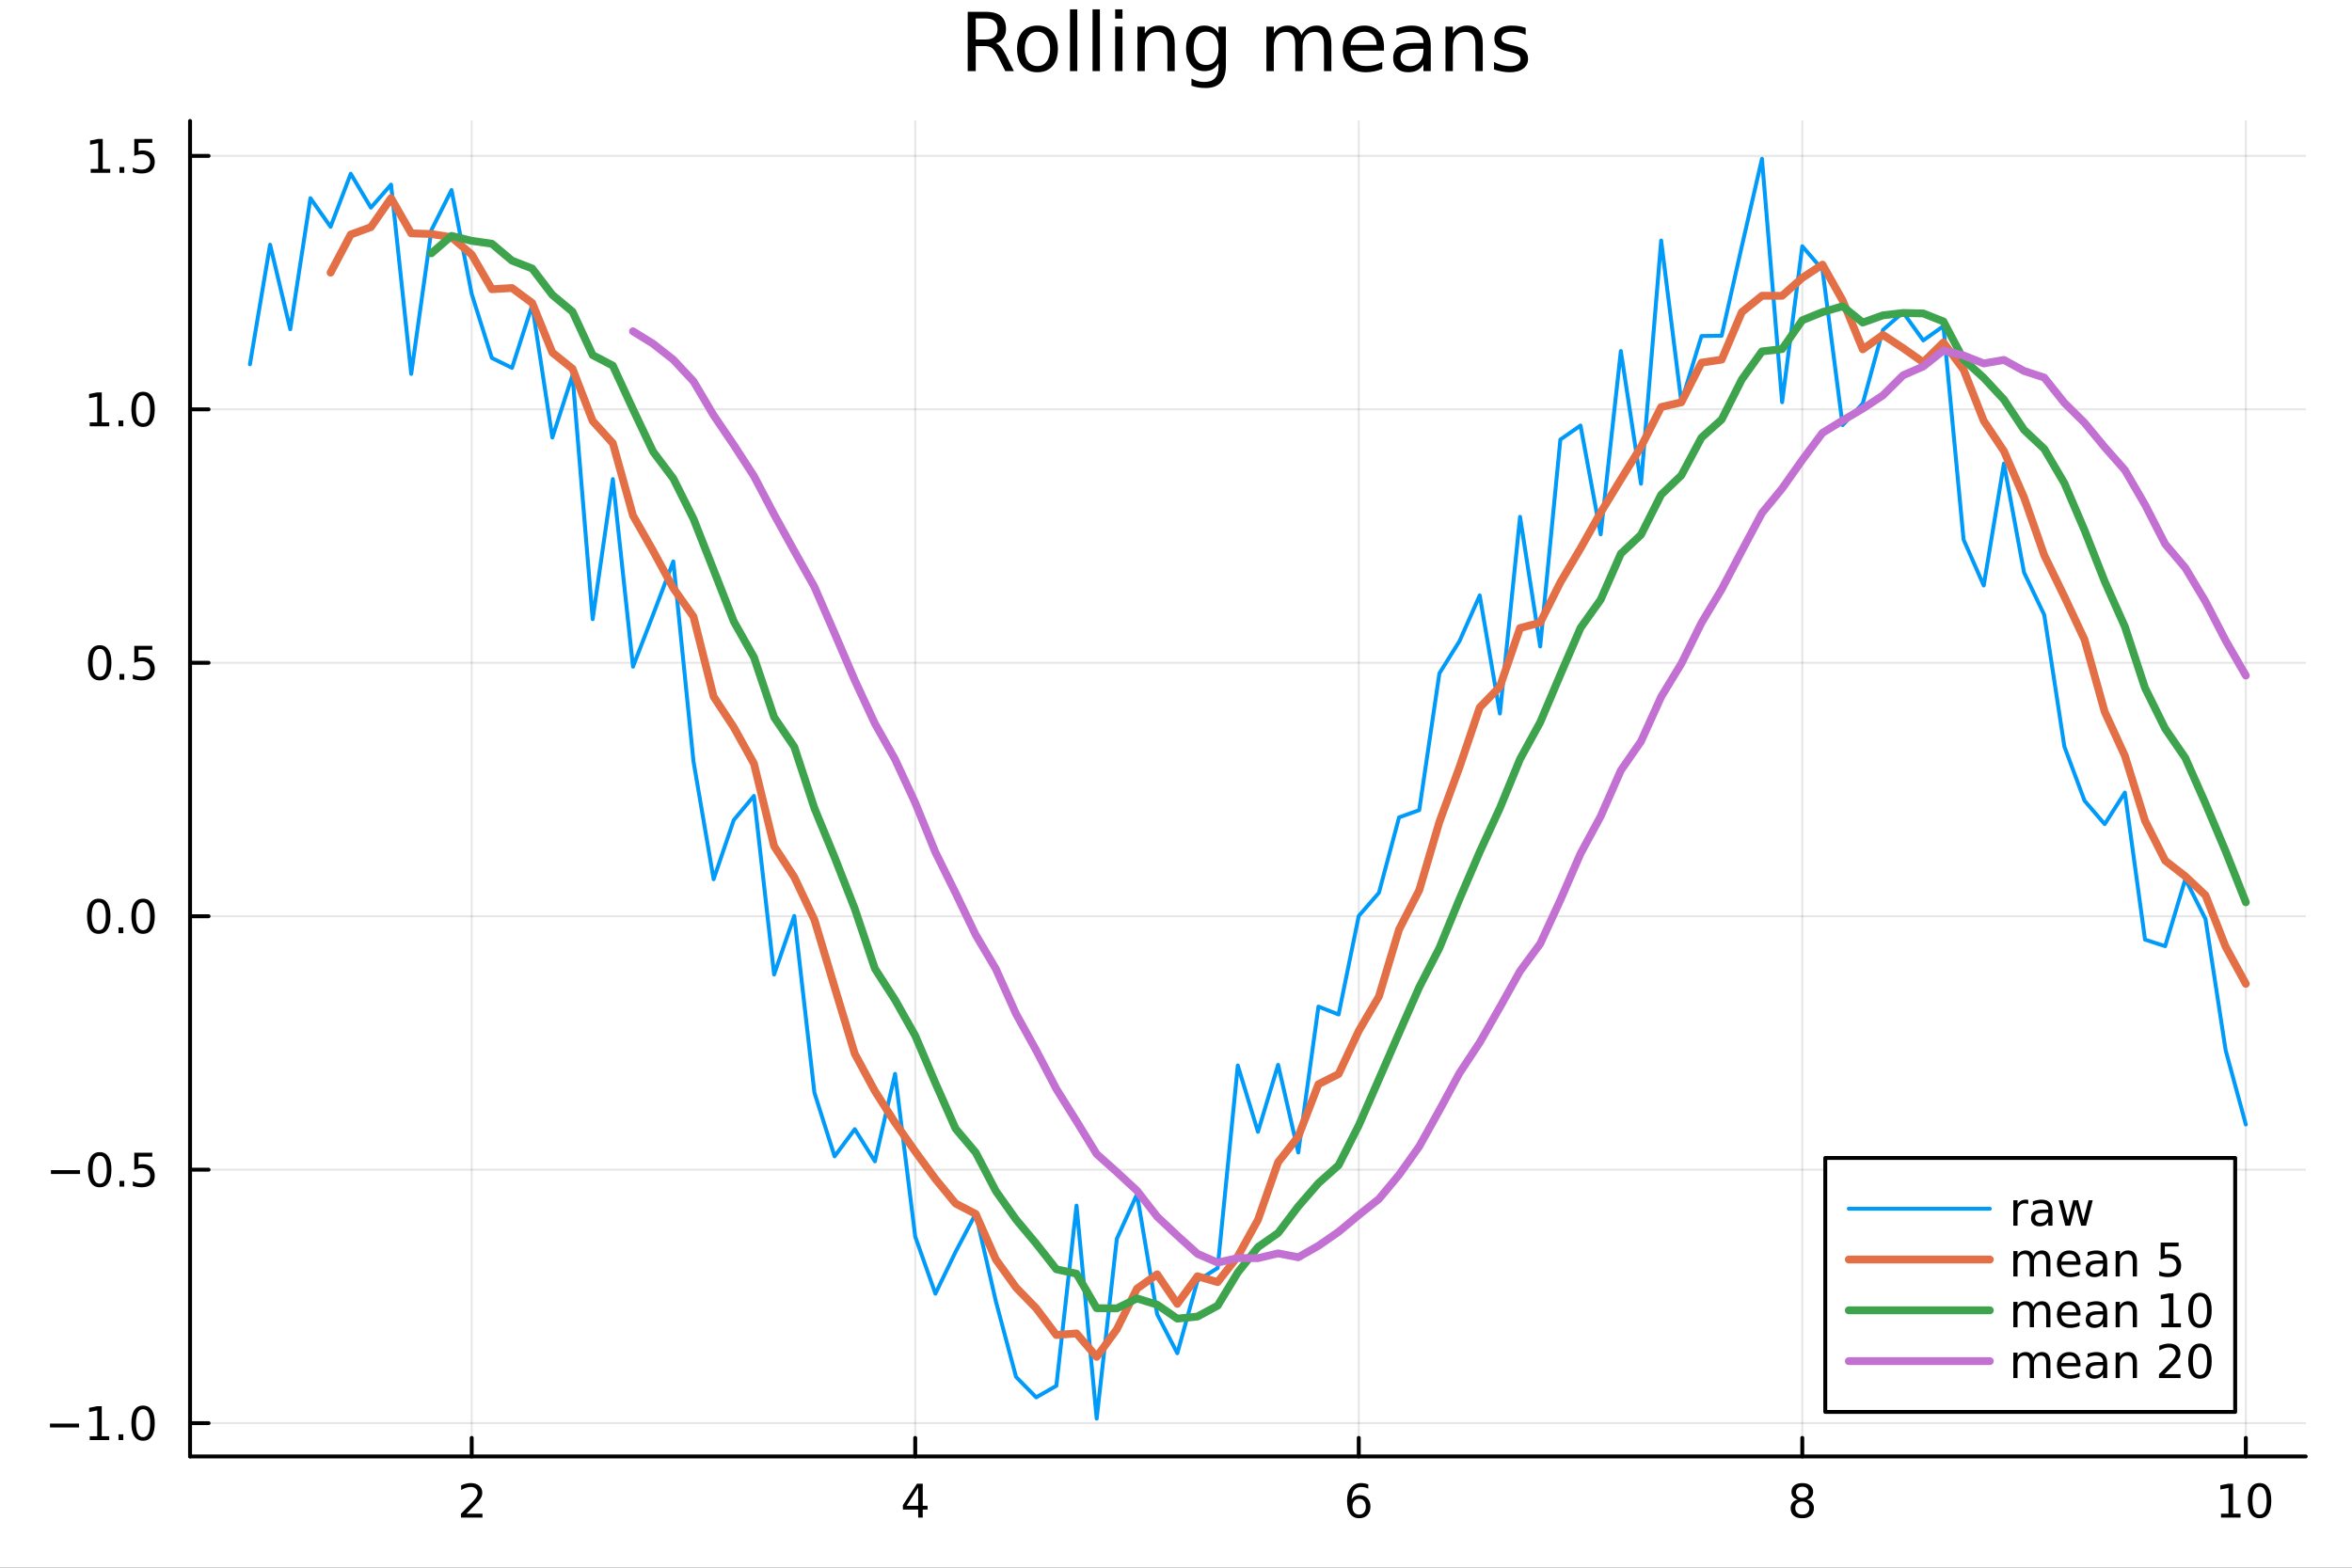 <?xml version="1.0" encoding="utf-8"?>
<svg xmlns="http://www.w3.org/2000/svg" xmlns:xlink="http://www.w3.org/1999/xlink" width="600" height="400" viewBox="0 0 2400 1600">
<rect x="0" y="0" width="2400" height="1600" fill="#333333" stroke="none"/>
<defs>
  <clipPath id="clip270">
    <rect x="0" y="0" width="2400" height="1600"/>
  </clipPath>
</defs>
<path clip-path="url(#clip270)" d="M0 1600 L2400 1600 L2400 0 L0 0  Z" fill="#ffffff" fill-rule="evenodd" fill-opacity="1"/>
<defs>
  <clipPath id="clip271">
    <rect x="480" y="0" width="1681" height="1600"/>
  </clipPath>
</defs>
<path clip-path="url(#clip270)" d="M193.936 1486.45 L2352.76 1486.45 L2352.76 123.472 L193.936 123.472  Z" fill="#ffffff" fill-rule="evenodd" fill-opacity="1"/>
<defs>
  <clipPath id="clip272">
    <rect x="193" y="123" width="2160" height="1364"/>
  </clipPath>
</defs>
<polyline clip-path="url(#clip272)" style="stroke:#000000; stroke-linecap:round; stroke-linejoin:round; stroke-width:2; stroke-opacity:0.1; fill:none" points="481.326,1486.45 481.326,123.472 "/>
<polyline clip-path="url(#clip272)" style="stroke:#000000; stroke-linecap:round; stroke-linejoin:round; stroke-width:2; stroke-opacity:0.1; fill:none" points="933.909,1486.45 933.909,123.472 "/>
<polyline clip-path="url(#clip272)" style="stroke:#000000; stroke-linecap:round; stroke-linejoin:round; stroke-width:2; stroke-opacity:0.1; fill:none" points="1386.49,1486.45 1386.49,123.472 "/>
<polyline clip-path="url(#clip272)" style="stroke:#000000; stroke-linecap:round; stroke-linejoin:round; stroke-width:2; stroke-opacity:0.1; fill:none" points="1839.07,1486.45 1839.07,123.472 "/>
<polyline clip-path="url(#clip272)" style="stroke:#000000; stroke-linecap:round; stroke-linejoin:round; stroke-width:2; stroke-opacity:0.1; fill:none" points="2291.66,1486.45 2291.66,123.472 "/>
<polyline clip-path="url(#clip270)" style="stroke:#000000; stroke-linecap:round; stroke-linejoin:round; stroke-width:4; stroke-opacity:1; fill:none" points="193.936,1486.45 2352.76,1486.45 "/>
<polyline clip-path="url(#clip270)" style="stroke:#000000; stroke-linecap:round; stroke-linejoin:round; stroke-width:4; stroke-opacity:1; fill:none" points="481.326,1486.45 481.326,1467.55 "/>
<polyline clip-path="url(#clip270)" style="stroke:#000000; stroke-linecap:round; stroke-linejoin:round; stroke-width:4; stroke-opacity:1; fill:none" points="933.909,1486.45 933.909,1467.55 "/>
<polyline clip-path="url(#clip270)" style="stroke:#000000; stroke-linecap:round; stroke-linejoin:round; stroke-width:4; stroke-opacity:1; fill:none" points="1386.49,1486.45 1386.49,1467.55 "/>
<polyline clip-path="url(#clip270)" style="stroke:#000000; stroke-linecap:round; stroke-linejoin:round; stroke-width:4; stroke-opacity:1; fill:none" points="1839.07,1486.45 1839.07,1467.55 "/>
<polyline clip-path="url(#clip270)" style="stroke:#000000; stroke-linecap:round; stroke-linejoin:round; stroke-width:4; stroke-opacity:1; fill:none" points="2291.66,1486.45 2291.66,1467.55 "/>
<path clip-path="url(#clip270)" d="M475.979 1544.91 L492.298 1544.91 L492.298 1548.85 L470.354 1548.85 L470.354 1544.91 Q473.016 1542.16 477.599 1537.53 Q482.206 1532.88 483.386 1531.53 Q485.632 1529.01 486.511 1527.27 Q487.414 1525.51 487.414 1523.82 Q487.414 1521.07 485.47 1519.33 Q483.548 1517.6 480.446 1517.6 Q478.247 1517.6 475.794 1518.36 Q473.363 1519.13 470.585 1520.68 L470.585 1515.95 Q473.409 1514.82 475.863 1514.24 Q478.317 1513.66 480.354 1513.66 Q485.724 1513.66 488.919 1516.35 Q492.113 1519.03 492.113 1523.52 Q492.113 1525.65 491.303 1527.57 Q490.516 1529.47 488.409 1532.07 Q487.831 1532.74 484.729 1535.95 Q481.627 1539.15 475.979 1544.91 Z" fill="#000000" fill-rule="nonzero" fill-opacity="1" /><path clip-path="url(#clip270)" d="M936.918 1518.36 L925.113 1536.81 L936.918 1536.81 L936.918 1518.36 M935.691 1514.29 L941.571 1514.29 L941.571 1536.81 L946.501 1536.81 L946.501 1540.7 L941.571 1540.7 L941.571 1548.85 L936.918 1548.85 L936.918 1540.7 L921.316 1540.7 L921.316 1536.19 L935.691 1514.29 Z" fill="#000000" fill-rule="nonzero" fill-opacity="1" /><path clip-path="url(#clip270)" d="M1386.9 1529.7 Q1383.75 1529.7 1381.9 1531.86 Q1380.07 1534.01 1380.07 1537.76 Q1380.07 1541.49 1381.9 1543.66 Q1383.75 1545.82 1386.9 1545.82 Q1390.04 1545.82 1391.87 1543.66 Q1393.73 1541.49 1393.73 1537.76 Q1393.73 1534.01 1391.87 1531.86 Q1390.04 1529.7 1386.9 1529.7 M1396.18 1515.05 L1396.18 1519.31 Q1394.42 1518.48 1392.61 1518.04 Q1390.83 1517.6 1389.07 1517.6 Q1384.44 1517.6 1381.99 1520.72 Q1379.56 1523.85 1379.21 1530.17 Q1380.58 1528.15 1382.64 1527.09 Q1384.7 1526 1387.17 1526 Q1392.38 1526 1395.39 1529.17 Q1398.42 1532.32 1398.42 1537.76 Q1398.42 1543.08 1395.28 1546.3 Q1392.13 1549.52 1386.9 1549.52 Q1380.9 1549.52 1377.73 1544.94 Q1374.56 1540.33 1374.56 1531.6 Q1374.56 1523.41 1378.45 1518.55 Q1382.34 1513.66 1388.89 1513.66 Q1390.65 1513.66 1392.43 1514.01 Q1394.23 1514.36 1396.18 1515.05 Z" fill="#000000" fill-rule="nonzero" fill-opacity="1" /><path clip-path="url(#clip270)" d="M1839.07 1532.44 Q1835.74 1532.44 1833.82 1534.22 Q1831.92 1536 1831.92 1539.13 Q1831.92 1542.25 1833.82 1544.03 Q1835.74 1545.82 1839.07 1545.82 Q1842.41 1545.82 1844.33 1544.03 Q1846.25 1542.23 1846.25 1539.13 Q1846.25 1536 1844.33 1534.22 Q1842.43 1532.44 1839.07 1532.44 M1834.4 1530.45 Q1831.39 1529.7 1829.7 1527.64 Q1828.03 1525.58 1828.03 1522.62 Q1828.03 1518.48 1830.97 1516.07 Q1833.94 1513.66 1839.07 1513.66 Q1844.24 1513.66 1847.18 1516.07 Q1850.12 1518.48 1850.12 1522.62 Q1850.12 1525.58 1848.43 1527.64 Q1846.76 1529.7 1843.77 1530.45 Q1847.15 1531.23 1849.03 1533.52 Q1850.93 1535.82 1850.93 1539.13 Q1850.93 1544.15 1847.85 1546.83 Q1844.79 1549.52 1839.07 1549.52 Q1833.36 1549.52 1830.28 1546.83 Q1827.22 1544.15 1827.22 1539.13 Q1827.22 1535.82 1829.12 1533.52 Q1831.02 1531.23 1834.4 1530.45 M1832.69 1523.06 Q1832.69 1525.75 1834.35 1527.25 Q1836.04 1528.76 1839.07 1528.76 Q1842.08 1528.76 1843.77 1527.25 Q1845.49 1525.75 1845.49 1523.06 Q1845.49 1520.38 1843.77 1518.87 Q1842.08 1517.37 1839.07 1517.37 Q1836.04 1517.37 1834.35 1518.87 Q1832.69 1520.38 1832.69 1523.06 Z" fill="#000000" fill-rule="nonzero" fill-opacity="1" /><path clip-path="url(#clip270)" d="M2266.34 1544.91 L2273.98 1544.91 L2273.98 1518.55 L2265.67 1520.21 L2265.67 1515.95 L2273.94 1514.29 L2278.61 1514.29 L2278.61 1544.91 L2286.25 1544.91 L2286.25 1548.85 L2266.34 1548.85 L2266.34 1544.91 Z" fill="#000000" fill-rule="nonzero" fill-opacity="1" /><path clip-path="url(#clip270)" d="M2305.7 1517.37 Q2302.09 1517.37 2300.26 1520.93 Q2298.45 1524.47 2298.45 1531.6 Q2298.45 1538.71 2300.26 1542.27 Q2302.09 1545.82 2305.7 1545.82 Q2309.33 1545.82 2311.14 1542.27 Q2312.96 1538.71 2312.96 1531.6 Q2312.96 1524.47 2311.14 1520.93 Q2309.33 1517.37 2305.7 1517.37 M2305.7 1513.66 Q2311.51 1513.66 2314.56 1518.27 Q2317.64 1522.85 2317.64 1531.6 Q2317.64 1540.33 2314.56 1544.94 Q2311.51 1549.52 2305.7 1549.52 Q2299.89 1549.52 2296.81 1544.94 Q2293.75 1540.33 2293.75 1531.6 Q2293.75 1522.85 2296.81 1518.27 Q2299.89 1513.66 2305.7 1513.66 Z" fill="#000000" fill-rule="nonzero" fill-opacity="1" /><polyline clip-path="url(#clip272)" style="stroke:#000000; stroke-linecap:round; stroke-linejoin:round; stroke-width:2; stroke-opacity:0.1; fill:none" points="193.936,1452.48 2352.76,1452.48 "/>
<polyline clip-path="url(#clip272)" style="stroke:#000000; stroke-linecap:round; stroke-linejoin:round; stroke-width:2; stroke-opacity:0.1; fill:none" points="193.936,1193.8 2352.76,1193.8 "/>
<polyline clip-path="url(#clip272)" style="stroke:#000000; stroke-linecap:round; stroke-linejoin:round; stroke-width:2; stroke-opacity:0.1; fill:none" points="193.936,935.129 2352.76,935.129 "/>
<polyline clip-path="url(#clip272)" style="stroke:#000000; stroke-linecap:round; stroke-linejoin:round; stroke-width:2; stroke-opacity:0.1; fill:none" points="193.936,676.453 2352.76,676.453 "/>
<polyline clip-path="url(#clip272)" style="stroke:#000000; stroke-linecap:round; stroke-linejoin:round; stroke-width:2; stroke-opacity:0.1; fill:none" points="193.936,417.777 2352.76,417.777 "/>
<polyline clip-path="url(#clip272)" style="stroke:#000000; stroke-linecap:round; stroke-linejoin:round; stroke-width:2; stroke-opacity:0.1; fill:none" points="193.936,159.101 2352.76,159.101 "/>
<polyline clip-path="url(#clip270)" style="stroke:#000000; stroke-linecap:round; stroke-linejoin:round; stroke-width:4; stroke-opacity:1; fill:none" points="193.936,1486.45 193.936,123.472 "/>
<polyline clip-path="url(#clip270)" style="stroke:#000000; stroke-linecap:round; stroke-linejoin:round; stroke-width:4; stroke-opacity:1; fill:none" points="193.936,1452.48 212.834,1452.48 "/>
<polyline clip-path="url(#clip270)" style="stroke:#000000; stroke-linecap:round; stroke-linejoin:round; stroke-width:4; stroke-opacity:1; fill:none" points="193.936,1193.8 212.834,1193.8 "/>
<polyline clip-path="url(#clip270)" style="stroke:#000000; stroke-linecap:round; stroke-linejoin:round; stroke-width:4; stroke-opacity:1; fill:none" points="193.936,935.129 212.834,935.129 "/>
<polyline clip-path="url(#clip270)" style="stroke:#000000; stroke-linecap:round; stroke-linejoin:round; stroke-width:4; stroke-opacity:1; fill:none" points="193.936,676.453 212.834,676.453 "/>
<polyline clip-path="url(#clip270)" style="stroke:#000000; stroke-linecap:round; stroke-linejoin:round; stroke-width:4; stroke-opacity:1; fill:none" points="193.936,417.777 212.834,417.777 "/>
<polyline clip-path="url(#clip270)" style="stroke:#000000; stroke-linecap:round; stroke-linejoin:round; stroke-width:4; stroke-opacity:1; fill:none" points="193.936,159.101 212.834,159.101 "/>
<path clip-path="url(#clip270)" d="M50.992 1452.93 L80.668 1452.93 L80.668 1456.87 L50.992 1456.87 L50.992 1452.93 Z" fill="#000000" fill-rule="nonzero" fill-opacity="1" /><path clip-path="url(#clip270)" d="M91.571 1465.83 L99.21 1465.83 L99.21 1439.46 L90.899 1441.13 L90.899 1436.87 L99.163 1435.2 L103.839 1435.2 L103.839 1465.83 L111.478 1465.83 L111.478 1469.76 L91.571 1469.76 L91.571 1465.83 Z" fill="#000000" fill-rule="nonzero" fill-opacity="1" /><path clip-path="url(#clip270)" d="M120.922 1463.88 L125.807 1463.88 L125.807 1469.76 L120.922 1469.76 L120.922 1463.88 Z" fill="#000000" fill-rule="nonzero" fill-opacity="1" /><path clip-path="url(#clip270)" d="M145.992 1438.28 Q142.381 1438.28 140.552 1441.84 Q138.746 1445.39 138.746 1452.52 Q138.746 1459.62 140.552 1463.19 Q142.381 1466.73 145.992 1466.73 Q149.626 1466.73 151.431 1463.19 Q153.26 1459.62 153.26 1452.52 Q153.26 1445.39 151.431 1441.84 Q149.626 1438.28 145.992 1438.28 M145.992 1434.58 Q151.802 1434.58 154.857 1439.18 Q157.936 1443.77 157.936 1452.52 Q157.936 1461.24 154.857 1465.85 Q151.802 1470.43 145.992 1470.43 Q140.181 1470.43 137.103 1465.85 Q134.047 1461.24 134.047 1452.52 Q134.047 1443.77 137.103 1439.18 Q140.181 1434.58 145.992 1434.58 Z" fill="#000000" fill-rule="nonzero" fill-opacity="1" /><path clip-path="url(#clip270)" d="M51.987 1194.26 L81.663 1194.26 L81.663 1198.19 L51.987 1198.19 L51.987 1194.26 Z" fill="#000000" fill-rule="nonzero" fill-opacity="1" /><path clip-path="url(#clip270)" d="M101.756 1179.6 Q98.145 1179.6 96.316 1183.17 Q94.51 1186.71 94.51 1193.84 Q94.51 1200.95 96.316 1204.51 Q98.145 1208.05 101.756 1208.05 Q105.39 1208.05 107.196 1204.51 Q109.024 1200.95 109.024 1193.84 Q109.024 1186.71 107.196 1183.17 Q105.39 1179.6 101.756 1179.6 M101.756 1175.9 Q107.566 1175.9 110.621 1180.51 Q113.7 1185.09 113.7 1193.84 Q113.7 1202.57 110.621 1207.17 Q107.566 1211.76 101.756 1211.76 Q95.946 1211.76 92.867 1207.17 Q89.811 1202.57 89.811 1193.84 Q89.811 1185.09 92.867 1180.51 Q95.946 1175.9 101.756 1175.9 Z" fill="#000000" fill-rule="nonzero" fill-opacity="1" /><path clip-path="url(#clip270)" d="M121.918 1205.21 L126.802 1205.21 L126.802 1211.08 L121.918 1211.08 L121.918 1205.21 Z" fill="#000000" fill-rule="nonzero" fill-opacity="1" /><path clip-path="url(#clip270)" d="M137.033 1176.52 L155.39 1176.52 L155.39 1180.46 L141.316 1180.46 L141.316 1188.93 Q142.334 1188.58 143.353 1188.42 Q144.371 1188.24 145.39 1188.24 Q151.177 1188.24 154.556 1191.41 Q157.936 1194.58 157.936 1200 Q157.936 1205.58 154.464 1208.68 Q150.992 1211.76 144.672 1211.76 Q142.496 1211.76 140.228 1211.39 Q137.982 1211.02 135.575 1210.27 L135.575 1205.58 Q137.658 1206.71 139.881 1207.27 Q142.103 1207.82 144.58 1207.82 Q148.584 1207.82 150.922 1205.71 Q153.26 1203.61 153.26 1200 Q153.26 1196.39 150.922 1194.28 Q148.584 1192.17 144.58 1192.17 Q142.705 1192.17 140.83 1192.59 Q138.978 1193.01 137.033 1193.89 L137.033 1176.52 Z" fill="#000000" fill-rule="nonzero" fill-opacity="1" /><path clip-path="url(#clip270)" d="M100.76 920.927 Q97.149 920.927 95.321 924.492 Q93.515 928.034 93.515 935.164 Q93.515 942.27 95.321 945.835 Q97.149 949.376 100.76 949.376 Q104.395 949.376 106.2 945.835 Q108.029 942.27 108.029 935.164 Q108.029 928.034 106.2 924.492 Q104.395 920.927 100.76 920.927 M100.76 917.224 Q106.571 917.224 109.626 921.83 Q112.705 926.414 112.705 935.164 Q112.705 943.89 109.626 948.497 Q106.571 953.08 100.76 953.08 Q94.95 953.08 91.871 948.497 Q88.816 943.89 88.816 935.164 Q88.816 926.414 91.871 921.83 Q94.95 917.224 100.76 917.224 Z" fill="#000000" fill-rule="nonzero" fill-opacity="1" /><path clip-path="url(#clip270)" d="M120.922 946.529 L125.807 946.529 L125.807 952.409 L120.922 952.409 L120.922 946.529 Z" fill="#000000" fill-rule="nonzero" fill-opacity="1" /><path clip-path="url(#clip270)" d="M145.992 920.927 Q142.381 920.927 140.552 924.492 Q138.746 928.034 138.746 935.164 Q138.746 942.27 140.552 945.835 Q142.381 949.376 145.992 949.376 Q149.626 949.376 151.431 945.835 Q153.26 942.27 153.26 935.164 Q153.26 928.034 151.431 924.492 Q149.626 920.927 145.992 920.927 M145.992 917.224 Q151.802 917.224 154.857 921.83 Q157.936 926.414 157.936 935.164 Q157.936 943.89 154.857 948.497 Q151.802 953.08 145.992 953.08 Q140.181 953.08 137.103 948.497 Q134.047 943.89 134.047 935.164 Q134.047 926.414 137.103 921.83 Q140.181 917.224 145.992 917.224 Z" fill="#000000" fill-rule="nonzero" fill-opacity="1" /><path clip-path="url(#clip270)" d="M101.756 662.251 Q98.145 662.251 96.316 665.816 Q94.51 669.358 94.51 676.488 Q94.51 683.594 96.316 687.159 Q98.145 690.7 101.756 690.7 Q105.39 690.7 107.196 687.159 Q109.024 683.594 109.024 676.488 Q109.024 669.358 107.196 665.816 Q105.39 662.251 101.756 662.251 M101.756 658.548 Q107.566 658.548 110.621 663.154 Q113.7 667.738 113.7 676.488 Q113.7 685.214 110.621 689.821 Q107.566 694.404 101.756 694.404 Q95.946 694.404 92.867 689.821 Q89.811 685.214 89.811 676.488 Q89.811 667.738 92.867 663.154 Q95.946 658.548 101.756 658.548 Z" fill="#000000" fill-rule="nonzero" fill-opacity="1" /><path clip-path="url(#clip270)" d="M121.918 687.853 L126.802 687.853 L126.802 693.733 L121.918 693.733 L121.918 687.853 Z" fill="#000000" fill-rule="nonzero" fill-opacity="1" /><path clip-path="url(#clip270)" d="M137.033 659.173 L155.39 659.173 L155.39 663.108 L141.316 663.108 L141.316 671.58 Q142.334 671.233 143.353 671.071 Q144.371 670.886 145.39 670.886 Q151.177 670.886 154.556 674.057 Q157.936 677.228 157.936 682.645 Q157.936 688.224 154.464 691.325 Q150.992 694.404 144.672 694.404 Q142.496 694.404 140.228 694.034 Q137.982 693.663 135.575 692.923 L135.575 688.224 Q137.658 689.358 139.881 689.913 Q142.103 690.469 144.58 690.469 Q148.584 690.469 150.922 688.362 Q153.26 686.256 153.26 682.645 Q153.26 679.034 150.922 676.927 Q148.584 674.821 144.58 674.821 Q142.705 674.821 140.83 675.238 Q138.978 675.654 137.033 676.534 L137.033 659.173 Z" fill="#000000" fill-rule="nonzero" fill-opacity="1" /><path clip-path="url(#clip270)" d="M91.571 431.122 L99.21 431.122 L99.21 404.756 L90.899 406.423 L90.899 402.163 L99.163 400.497 L103.839 400.497 L103.839 431.122 L111.478 431.122 L111.478 435.057 L91.571 435.057 L91.571 431.122 Z" fill="#000000" fill-rule="nonzero" fill-opacity="1" /><path clip-path="url(#clip270)" d="M120.922 429.177 L125.807 429.177 L125.807 435.057 L120.922 435.057 L120.922 429.177 Z" fill="#000000" fill-rule="nonzero" fill-opacity="1" /><path clip-path="url(#clip270)" d="M145.992 403.575 Q142.381 403.575 140.552 407.14 Q138.746 410.682 138.746 417.812 Q138.746 424.918 140.552 428.483 Q142.381 432.024 145.992 432.024 Q149.626 432.024 151.431 428.483 Q153.26 424.918 153.26 417.812 Q153.26 410.682 151.431 407.14 Q149.626 403.575 145.992 403.575 M145.992 399.872 Q151.802 399.872 154.857 404.478 Q157.936 409.062 157.936 417.812 Q157.936 426.538 154.857 431.145 Q151.802 435.728 145.992 435.728 Q140.181 435.728 137.103 431.145 Q134.047 426.538 134.047 417.812 Q134.047 409.062 137.103 404.478 Q140.181 399.872 145.992 399.872 Z" fill="#000000" fill-rule="nonzero" fill-opacity="1" /><path clip-path="url(#clip270)" d="M92.566 172.446 L100.205 172.446 L100.205 146.08 L91.895 147.747 L91.895 143.487 L100.159 141.821 L104.834 141.821 L104.834 172.446 L112.473 172.446 L112.473 176.381 L92.566 176.381 L92.566 172.446 Z" fill="#000000" fill-rule="nonzero" fill-opacity="1" /><path clip-path="url(#clip270)" d="M121.918 170.501 L126.802 170.501 L126.802 176.381 L121.918 176.381 L121.918 170.501 Z" fill="#000000" fill-rule="nonzero" fill-opacity="1" /><path clip-path="url(#clip270)" d="M137.033 141.821 L155.39 141.821 L155.39 145.756 L141.316 145.756 L141.316 154.228 Q142.334 153.881 143.353 153.719 Q144.371 153.534 145.39 153.534 Q151.177 153.534 154.556 156.705 Q157.936 159.876 157.936 165.293 Q157.936 170.872 154.464 173.973 Q150.992 177.052 144.672 177.052 Q142.496 177.052 140.228 176.682 Q137.982 176.311 135.575 175.571 L135.575 170.872 Q137.658 172.006 139.881 172.561 Q142.103 173.117 144.58 173.117 Q148.584 173.117 150.922 171.01 Q153.26 168.904 153.26 165.293 Q153.26 161.682 150.922 159.575 Q148.584 157.469 144.58 157.469 Q142.705 157.469 140.83 157.886 Q138.978 158.302 137.033 159.182 L137.033 141.821 Z" fill="#000000" fill-rule="nonzero" fill-opacity="1" /><path clip-path="url(#clip270)" d="M1016.15 44.22 Q1018.79 45.111 1021.26 48.028 Q1023.77 50.944 1026.28 56.048 L1034.59 72.576 L1025.8 72.576 L1018.06 57.061 Q1015.06 50.985 1012.22 49 Q1009.43 47.015 1004.57 47.015 L995.656 47.015 L995.656 72.576 L987.474 72.576 L987.474 12.096 L1005.95 12.096 Q1016.32 12.096 1021.42 16.43 Q1026.52 20.765 1026.52 29.515 Q1026.52 35.227 1023.85 38.994 Q1021.22 42.761 1016.15 44.22 M995.656 18.82 L995.656 40.29 L1005.95 40.29 Q1011.86 40.29 1014.86 37.576 Q1017.9 34.822 1017.9 29.515 Q1017.9 24.208 1014.86 21.535 Q1011.86 18.82 1005.95 18.82 L995.656 18.82 Z" fill="#000000" fill-rule="nonzero" fill-opacity="1" /><path clip-path="url(#clip270)" d="M1058.65 32.431 Q1052.65 32.431 1049.17 37.131 Q1045.69 41.789 1045.69 49.931 Q1045.69 58.074 1049.13 62.773 Q1052.61 67.431 1058.65 67.431 Q1064.6 67.431 1068.09 62.732 Q1071.57 58.033 1071.57 49.931 Q1071.57 41.87 1068.09 37.171 Q1064.6 32.431 1058.65 32.431 M1058.65 26.112 Q1068.37 26.112 1073.92 32.431 Q1079.47 38.751 1079.47 49.931 Q1079.47 61.071 1073.92 67.431 Q1068.37 73.751 1058.65 73.751 Q1048.89 73.751 1043.34 67.431 Q1037.83 61.071 1037.83 49.931 Q1037.83 38.751 1043.34 32.431 Q1048.89 26.112 1058.65 26.112 Z" fill="#000000" fill-rule="nonzero" fill-opacity="1" /><path clip-path="url(#clip270)" d="M1091.82 9.544 L1099.28 9.544 L1099.28 72.576 L1091.82 72.576 L1091.82 9.544 Z" fill="#000000" fill-rule="nonzero" fill-opacity="1" /><path clip-path="url(#clip270)" d="M1114.87 9.544 L1122.33 9.544 L1122.33 72.576 L1114.87 72.576 L1114.87 9.544 Z" fill="#000000" fill-rule="nonzero" fill-opacity="1" /><path clip-path="url(#clip270)" d="M1137.92 27.206 L1145.38 27.206 L1145.38 72.576 L1137.92 72.576 L1137.92 27.206 M1137.92 9.544 L1145.38 9.544 L1145.38 18.983 L1137.92 18.983 L1137.92 9.544 Z" fill="#000000" fill-rule="nonzero" fill-opacity="1" /><path clip-path="url(#clip270)" d="M1198.69 45.192 L1198.69 72.576 L1191.23 72.576 L1191.23 45.435 Q1191.23 38.994 1188.72 35.794 Q1186.21 32.594 1181.19 32.594 Q1175.15 32.594 1171.67 36.442 Q1168.18 40.29 1168.18 46.934 L1168.18 72.576 L1160.69 72.576 L1160.69 27.206 L1168.18 27.206 L1168.18 34.254 Q1170.86 30.163 1174.46 28.138 Q1178.11 26.112 1182.85 26.112 Q1190.67 26.112 1194.68 30.973 Q1198.69 35.794 1198.69 45.192 Z" fill="#000000" fill-rule="nonzero" fill-opacity="1" /><path clip-path="url(#clip270)" d="M1243.41 49.364 Q1243.41 41.263 1240.05 36.806 Q1236.73 32.35 1230.69 32.35 Q1224.69 32.35 1221.33 36.806 Q1218.01 41.263 1218.01 49.364 Q1218.01 57.426 1221.33 61.882 Q1224.69 66.338 1230.69 66.338 Q1236.73 66.338 1240.05 61.882 Q1243.41 57.426 1243.41 49.364 M1250.86 66.945 Q1250.86 78.531 1245.72 84.162 Q1240.57 89.833 1229.96 89.833 Q1226.03 89.833 1222.55 89.225 Q1219.06 88.658 1215.78 87.443 L1215.78 80.192 Q1219.06 81.974 1222.26 82.825 Q1225.46 83.675 1228.79 83.675 Q1236.12 83.675 1239.76 79.827 Q1243.41 76.019 1243.41 68.282 L1243.41 64.596 Q1241.1 68.606 1237.5 70.591 Q1233.89 72.576 1228.87 72.576 Q1220.52 72.576 1215.42 66.216 Q1210.31 59.856 1210.31 49.364 Q1210.31 38.832 1215.42 32.472 Q1220.52 26.112 1228.87 26.112 Q1233.89 26.112 1237.5 28.097 Q1241.1 30.082 1243.41 34.092 L1243.41 27.206 L1250.86 27.206 L1250.86 66.945 Z" fill="#000000" fill-rule="nonzero" fill-opacity="1" /><path clip-path="url(#clip270)" d="M1327.91 35.915 Q1330.71 30.892 1334.6 28.502 Q1338.48 26.112 1343.75 26.112 Q1350.84 26.112 1354.69 31.095 Q1358.54 36.037 1358.54 45.192 L1358.54 72.576 L1351.04 72.576 L1351.04 45.435 Q1351.04 38.913 1348.73 35.753 Q1346.42 32.594 1341.68 32.594 Q1335.89 32.594 1332.53 36.442 Q1329.17 40.29 1329.17 46.934 L1329.17 72.576 L1321.67 72.576 L1321.67 45.435 Q1321.67 38.873 1319.36 35.753 Q1317.06 32.594 1312.23 32.594 Q1306.52 32.594 1303.16 36.482 Q1299.8 40.331 1299.8 46.934 L1299.8 72.576 L1292.3 72.576 L1292.3 27.206 L1299.8 27.206 L1299.8 34.254 Q1302.35 30.082 1305.92 28.097 Q1309.48 26.112 1314.38 26.112 Q1319.32 26.112 1322.77 28.624 Q1326.25 31.135 1327.91 35.915 Z" fill="#000000" fill-rule="nonzero" fill-opacity="1" /><path clip-path="url(#clip270)" d="M1412.21 48.028 L1412.21 51.673 L1377.94 51.673 Q1378.43 59.37 1382.56 63.421 Q1386.73 67.431 1394.14 67.431 Q1398.44 67.431 1402.45 66.378 Q1406.5 65.325 1410.47 63.218 L1410.47 70.267 Q1406.46 71.968 1402.25 72.86 Q1398.03 73.751 1393.7 73.751 Q1382.84 73.751 1376.48 67.431 Q1370.16 61.112 1370.16 50.337 Q1370.16 39.197 1376.16 32.675 Q1382.19 26.112 1392.4 26.112 Q1401.56 26.112 1406.86 32.026 Q1412.21 37.9 1412.21 48.028 M1404.76 45.84 Q1404.68 39.723 1401.31 36.077 Q1397.99 32.431 1392.48 32.431 Q1386.24 32.431 1382.48 35.956 Q1378.75 39.48 1378.18 45.88 L1404.76 45.84 Z" fill="#000000" fill-rule="nonzero" fill-opacity="1" /><path clip-path="url(#clip270)" d="M1445.06 49.769 Q1436.03 49.769 1432.55 51.835 Q1429.06 53.901 1429.06 58.884 Q1429.06 62.854 1431.66 65.203 Q1434.29 67.512 1438.78 67.512 Q1444.98 67.512 1448.71 63.137 Q1452.48 58.722 1452.48 51.43 L1452.48 49.769 L1445.06 49.769 M1459.93 46.691 L1459.93 72.576 L1452.48 72.576 L1452.48 65.689 Q1449.92 69.821 1446.12 71.806 Q1442.31 73.751 1436.8 73.751 Q1429.83 73.751 1425.7 69.862 Q1421.61 65.933 1421.61 59.37 Q1421.61 51.714 1426.71 47.825 Q1431.86 43.936 1442.03 43.936 L1452.48 43.936 L1452.48 43.207 Q1452.48 38.062 1449.07 35.267 Q1445.71 32.431 1439.6 32.431 Q1435.71 32.431 1432.02 33.363 Q1428.33 34.295 1424.93 36.158 L1424.93 29.272 Q1429.02 27.692 1432.87 26.922 Q1436.72 26.112 1440.36 26.112 Q1450.21 26.112 1455.07 31.216 Q1459.93 36.32 1459.93 46.691 Z" fill="#000000" fill-rule="nonzero" fill-opacity="1" /><path clip-path="url(#clip270)" d="M1513 45.192 L1513 72.576 L1505.54 72.576 L1505.54 45.435 Q1505.54 38.994 1503.03 35.794 Q1500.52 32.594 1495.5 32.594 Q1489.46 32.594 1485.98 36.442 Q1482.49 40.29 1482.49 46.934 L1482.49 72.576 L1475 72.576 L1475 27.206 L1482.49 27.206 L1482.49 34.254 Q1485.17 30.163 1488.77 28.138 Q1492.42 26.112 1497.16 26.112 Q1504.98 26.112 1508.99 30.973 Q1513 35.794 1513 45.192 Z" fill="#000000" fill-rule="nonzero" fill-opacity="1" /><path clip-path="url(#clip270)" d="M1556.79 28.543 L1556.79 35.591 Q1553.63 33.971 1550.23 33.161 Q1546.82 32.35 1543.18 32.35 Q1537.63 32.35 1534.83 34.052 Q1532.08 35.753 1532.08 39.156 Q1532.08 41.749 1534.06 43.248 Q1536.05 44.706 1542.04 46.043 L1544.59 46.61 Q1552.53 48.311 1555.86 51.43 Q1559.22 54.509 1559.22 60.059 Q1559.22 66.378 1554.2 70.064 Q1549.21 73.751 1540.46 73.751 Q1536.82 73.751 1532.85 73.022 Q1528.92 72.333 1524.54 70.915 L1524.54 63.218 Q1528.67 65.365 1532.68 66.459 Q1536.7 67.512 1540.62 67.512 Q1545.89 67.512 1548.73 65.73 Q1551.56 63.907 1551.56 60.626 Q1551.56 57.588 1549.5 55.967 Q1547.47 54.347 1540.54 52.848 L1537.95 52.24 Q1531.02 50.782 1527.95 47.785 Q1524.87 44.746 1524.87 39.48 Q1524.87 33.08 1529.4 29.596 Q1533.94 26.112 1542.29 26.112 Q1546.42 26.112 1550.06 26.72 Q1553.71 27.327 1556.79 28.543 Z" fill="#000000" fill-rule="nonzero" fill-opacity="1" /><polyline clip-path="url(#clip272)" style="stroke:#009af9; stroke-linecap:round; stroke-linejoin:round; stroke-width:4; stroke-opacity:1; fill:none" points="255.035,371.819 275.607,249.714 296.179,336.016 316.751,202.302 337.322,231.448 357.894,177.322 378.466,211.921 399.038,188.394 419.61,381.623 440.182,234.938 460.754,193.942 481.326,300.078 501.898,365.361 522.47,375.465 543.042,311.357 563.614,446.565 584.186,383.015 604.758,631.935 625.33,488.97 645.902,680.453 666.474,627.182 687.046,573.006 707.617,777.028 728.189,897.362 748.761,836.902 769.333,812.321 789.905,994.62 810.477,934.836 831.049,1115.24 851.621,1180.2 872.193,1152.44 892.765,1185.29 913.337,1096.01 933.909,1262.1 954.481,1320.36 975.053,1277.72 995.625,1238.68 1016.2,1328.24 1036.77,1405.25 1057.34,1426.16 1077.91,1414.37 1098.48,1230.46 1119.06,1447.87 1139.63,1264.33 1160.2,1218.9 1180.77,1341.35 1201.34,1381.13 1221.92,1307.12 1242.49,1294.14 1263.06,1087.47 1283.63,1155.15 1304.2,1086.76 1324.78,1176.24 1345.35,1027.35 1365.92,1035.41 1386.49,934.783 1407.06,911.184 1427.64,834.2 1448.21,826.841 1468.78,687.214 1489.35,654.226 1509.92,607.695 1530.5,728.251 1551.07,527.467 1571.64,659.787 1592.21,448.634 1612.78,434.284 1633.35,545.372 1653.93,358.255 1674.5,493.701 1695.07,245.515 1715.64,410.362 1736.21,342.968 1756.79,342.648 1777.36,251.314 1797.93,162.047 1818.5,410.525 1839.07,251.332 1859.65,275.154 1880.22,433.902 1900.79,411.794 1921.36,336.713 1941.93,318.855 1962.51,347.426 1983.08,332.828 2003.65,550.747 2024.22,597.589 2044.79,473.158 2065.37,584.341 2085.94,627.496 2106.51,761.986 2127.08,817.224 2147.65,841.144 2168.23,808.892 2188.8,958.993 2209.37,965.67 2229.94,897.134 2250.51,937.993 2271.09,1072.02 2291.66,1147.66 "/>
<polyline clip-path="url(#clip272)" style="stroke:#e26f46; stroke-linecap:round; stroke-linejoin:round; stroke-width:8; stroke-opacity:1; fill:none" points="337.322,278.26 357.894,239.361 378.466,231.802 399.038,202.277 419.61,238.142 440.182,238.84 460.754,242.163 481.326,259.795 501.898,295.188 522.47,293.957 543.042,309.241 563.614,359.765 584.186,376.353 604.758,429.668 625.33,452.369 645.902,526.188 666.474,562.311 687.046,600.309 707.617,629.328 728.189,711.006 748.761,742.296 769.333,779.324 789.905,863.647 810.477,895.208 831.049,938.784 851.621,1007.44 872.193,1075.47 892.765,1113.6 913.337,1145.84 933.909,1175.21 954.481,1203.24 975.053,1228.3 995.625,1238.98 1016.2,1285.42 1036.77,1314.05 1057.34,1335.21 1077.91,1362.54 1098.48,1360.9 1119.06,1384.82 1139.63,1356.64 1160.2,1315.18 1180.77,1300.58 1201.34,1330.71 1221.92,1302.56 1242.49,1308.53 1263.06,1282.24 1283.63,1245 1304.2,1186.13 1324.78,1159.95 1345.35,1106.59 1365.92,1096.18 1386.49,1052.11 1407.06,1016.99 1427.64,948.586 1448.21,908.484 1468.78,838.845 1489.35,782.733 1509.92,722.035 1530.5,700.845 1551.07,640.971 1571.64,635.485 1592.21,594.367 1612.78,559.684 1633.35,523.109 1653.93,489.266 1674.5,456.049 1695.07,415.425 1715.64,410.641 1736.21,370.16 1756.79,367.039 1777.36,318.561 1797.93,301.868 1818.5,301.9 1839.07,283.573 1859.65,270.075 1880.22,306.592 1900.79,356.542 1921.36,341.779 1941.93,355.284 1962.51,369.738 1983.08,349.523 2003.65,377.314 2024.22,429.489 2044.79,460.35 2065.37,507.733 2085.94,566.666 2106.51,608.914 2127.08,652.841 2147.65,726.438 2168.23,771.348 2188.8,837.648 2209.37,878.385 2229.94,894.367 2250.51,913.736 2271.09,966.363 2291.66,1004.1 "/>
<polyline clip-path="url(#clip272)" style="stroke:#3da44d; stroke-linecap:round; stroke-linejoin:round; stroke-width:8; stroke-opacity:1; fill:none" points="440.182,258.55 460.754,240.762 481.326,245.798 501.898,248.733 522.47,266.049 543.042,274.04 563.614,300.964 584.186,318.074 604.758,362.428 625.33,373.163 645.902,417.714 666.474,461.038 687.046,488.331 707.617,529.498 728.189,581.687 748.761,634.242 769.333,670.818 789.905,731.978 810.477,762.268 831.049,824.895 851.621,874.869 872.193,927.395 892.765,988.623 913.337,1020.52 933.909,1057 954.481,1105.34 975.053,1151.88 995.625,1176.29 1016.2,1215.63 1036.77,1244.63 1057.34,1269.23 1077.91,1295.42 1098.48,1299.94 1119.06,1335.12 1139.63,1335.34 1160.2,1325.2 1180.77,1331.56 1201.34,1345.81 1221.92,1343.69 1242.49,1332.58 1263.06,1298.71 1283.63,1272.79 1304.2,1258.42 1324.78,1231.26 1345.35,1207.56 1365.92,1189.21 1386.49,1148.56 1407.06,1101.56 1427.64,1054.27 1448.21,1007.54 1468.78,967.513 1489.35,917.421 1509.92,869.514 1530.5,824.716 1551.07,774.727 1571.64,737.165 1592.21,688.55 1612.78,640.86 1633.35,611.977 1653.93,565.118 1674.5,545.767 1695.07,504.896 1715.64,485.163 1736.21,446.634 1756.79,428.153 1777.36,387.305 1797.93,358.647 1818.5,356.271 1839.07,326.867 1859.65,318.557 1880.22,312.577 1900.79,329.205 1921.36,321.84 1941.93,319.429 1962.51,319.906 1983.08,328.058 2003.65,366.928 2024.22,385.634 2044.79,407.817 2065.37,438.735 2085.94,458.095 2106.51,493.114 2127.08,541.165 2147.65,593.394 2168.23,639.541 2188.8,702.157 2209.37,743.649 2229.94,773.604 2250.51,820.087 2271.09,868.856 2291.66,920.871 "/>
<polyline clip-path="url(#clip272)" style="stroke:#c271d2; stroke-linecap:round; stroke-linejoin:round; stroke-width:8; stroke-opacity:1; fill:none" points="645.902,338.132 666.474,350.9 687.046,367.065 707.617,389.115 728.189,423.868 748.761,454.141 769.333,485.891 789.905,525.026 810.477,562.348 831.049,599.029 851.621,646.292 872.193,694.217 892.765,738.477 913.337,775.01 933.909,819.341 954.481,869.792 975.053,911.349 995.625,954.133 1016.2,988.948 1036.77,1034.76 1057.34,1072.05 1077.91,1111.41 1098.48,1144.28 1119.06,1177.82 1139.63,1196.17 1160.2,1215.27 1180.77,1241.72 1201.34,1261.05 1221.92,1279.66 1242.49,1288.61 1263.06,1283.97 1283.63,1284.1 1304.2,1279.18 1324.78,1283.19 1345.35,1271.45 1365.92,1257.2 1386.49,1240.06 1407.06,1223.68 1427.64,1198.98 1448.21,1170.06 1468.78,1133.11 1489.35,1095.11 1509.92,1063.97 1530.5,1027.99 1551.07,991.144 1571.64,963.188 1592.21,918.553 1612.78,871.21 1633.35,833.123 1653.93,786.329 1674.5,756.64 1695.07,711.158 1715.64,677.339 1736.21,635.675 1756.79,601.44 1777.36,562.235 1797.93,523.598 1818.5,498.565 1839.07,469.422 1859.65,441.838 1880.22,429.172 1900.79,417.05 1921.36,403.501 1941.93,383.032 1962.51,374.029 1983.08,357.682 2003.65,362.787 2024.22,370.952 2044.79,367.342 2065.37,378.646 2085.94,385.336 2106.51,411.159 2127.08,431.502 2147.65,456.411 2168.23,479.723 2188.8,515.107 2209.37,555.289 2229.94,579.619 2250.51,613.952 2271.09,653.795 2291.66,689.483 "/>
<path clip-path="url(#clip270)" d="M1862.53 1441.02 L2280.8 1441.02 L2280.8 1181.82 L1862.53 1181.82  Z" fill="#ffffff" fill-rule="evenodd" fill-opacity="1"/>
<polyline clip-path="url(#clip270)" style="stroke:#000000; stroke-linecap:round; stroke-linejoin:round; stroke-width:4; stroke-opacity:1; fill:none" points="1862.53,1441.02 2280.8,1441.02 2280.8,1181.82 1862.53,1181.82 1862.53,1441.02 "/>
<polyline clip-path="url(#clip270)" style="stroke:#009af9; stroke-linecap:round; stroke-linejoin:round; stroke-width:4; stroke-opacity:1; fill:none" points="1886.52,1233.66 2030.44,1233.66 "/>
<path clip-path="url(#clip270)" d="M2069.61 1228.99 Q2068.89 1228.57 2068.04 1228.39 Q2067.2 1228.18 2066.18 1228.18 Q2062.57 1228.18 2060.63 1230.54 Q2058.71 1232.88 2058.71 1237.28 L2058.71 1250.94 L2054.43 1250.94 L2054.43 1225.01 L2058.71 1225.01 L2058.71 1229.04 Q2060.05 1226.68 2062.2 1225.54 Q2064.36 1224.38 2067.43 1224.38 Q2067.87 1224.38 2068.41 1224.45 Q2068.94 1224.5 2069.59 1224.62 L2069.61 1228.99 Z" fill="#000000" fill-rule="nonzero" fill-opacity="1" /><path clip-path="url(#clip270)" d="M2085.86 1237.9 Q2080.7 1237.9 2078.71 1239.08 Q2076.72 1240.26 2076.72 1243.11 Q2076.72 1245.38 2078.2 1246.72 Q2079.7 1248.04 2082.27 1248.04 Q2085.81 1248.04 2087.94 1245.54 Q2090.1 1243.02 2090.1 1238.85 L2090.1 1237.9 L2085.86 1237.9 M2094.36 1236.14 L2094.36 1250.94 L2090.1 1250.94 L2090.1 1247 Q2088.64 1249.36 2086.46 1250.5 Q2084.29 1251.61 2081.14 1251.61 Q2077.16 1251.61 2074.8 1249.38 Q2072.46 1247.14 2072.46 1243.39 Q2072.46 1239.01 2075.37 1236.79 Q2078.31 1234.57 2084.12 1234.57 L2090.1 1234.57 L2090.1 1234.15 Q2090.1 1231.21 2088.15 1229.62 Q2086.23 1228 2082.74 1228 Q2080.51 1228 2078.41 1228.53 Q2076.3 1229.06 2074.36 1230.13 L2074.36 1226.19 Q2076.69 1225.29 2078.89 1224.85 Q2081.09 1224.38 2083.18 1224.38 Q2088.8 1224.38 2091.58 1227.3 Q2094.36 1230.22 2094.36 1236.14 Z" fill="#000000" fill-rule="nonzero" fill-opacity="1" /><path clip-path="url(#clip270)" d="M2100.65 1225.01 L2104.91 1225.01 L2110.24 1245.24 L2115.54 1225.01 L2120.56 1225.01 L2125.88 1245.24 L2131.18 1225.01 L2135.44 1225.01 L2128.66 1250.94 L2123.64 1250.94 L2118.06 1229.69 L2112.46 1250.94 L2107.43 1250.94 L2100.65 1225.01 Z" fill="#000000" fill-rule="nonzero" fill-opacity="1" /><polyline clip-path="url(#clip270)" style="stroke:#e26f46; stroke-linecap:round; stroke-linejoin:round; stroke-width:8; stroke-opacity:1; fill:none" points="1886.52,1285.5 2030.44,1285.5 "/>
<path clip-path="url(#clip270)" d="M2074.77 1281.83 Q2076.37 1278.96 2078.59 1277.59 Q2080.81 1276.22 2083.82 1276.22 Q2087.87 1276.22 2090.07 1279.07 Q2092.27 1281.9 2092.27 1287.13 L2092.27 1302.78 L2087.99 1302.78 L2087.99 1287.27 Q2087.99 1283.54 2086.67 1281.73 Q2085.35 1279.93 2082.64 1279.93 Q2079.33 1279.93 2077.41 1282.13 Q2075.49 1284.33 2075.49 1288.12 L2075.49 1302.78 L2071.21 1302.78 L2071.21 1287.27 Q2071.21 1283.52 2069.89 1281.73 Q2068.57 1279.93 2065.81 1279.93 Q2062.55 1279.93 2060.63 1282.15 Q2058.71 1284.35 2058.71 1288.12 L2058.71 1302.78 L2054.43 1302.78 L2054.43 1276.85 L2058.71 1276.85 L2058.71 1280.88 Q2060.17 1278.49 2062.2 1277.36 Q2064.24 1276.22 2067.04 1276.22 Q2069.86 1276.22 2071.83 1277.66 Q2073.82 1279.09 2074.77 1281.83 Z" fill="#000000" fill-rule="nonzero" fill-opacity="1" /><path clip-path="url(#clip270)" d="M2122.94 1288.75 L2122.94 1290.83 L2103.36 1290.83 Q2103.64 1295.23 2106 1297.54 Q2108.38 1299.84 2112.62 1299.84 Q2115.07 1299.84 2117.36 1299.23 Q2119.68 1298.63 2121.95 1297.43 L2121.95 1301.46 Q2119.66 1302.43 2117.25 1302.94 Q2114.84 1303.45 2112.36 1303.45 Q2106.16 1303.45 2102.53 1299.84 Q2098.92 1296.22 2098.92 1290.07 Q2098.92 1283.7 2102.34 1279.97 Q2105.79 1276.22 2111.62 1276.22 Q2116.86 1276.22 2119.89 1279.6 Q2122.94 1282.96 2122.94 1288.75 M2118.68 1287.5 Q2118.64 1284 2116.72 1281.92 Q2114.82 1279.84 2111.67 1279.84 Q2108.11 1279.84 2105.95 1281.85 Q2103.82 1283.86 2103.5 1287.52 L2118.68 1287.5 Z" fill="#000000" fill-rule="nonzero" fill-opacity="1" /><path clip-path="url(#clip270)" d="M2141.72 1289.74 Q2136.55 1289.74 2134.56 1290.92 Q2132.57 1292.1 2132.57 1294.95 Q2132.57 1297.22 2134.05 1298.56 Q2135.56 1299.88 2138.13 1299.88 Q2141.67 1299.88 2143.8 1297.38 Q2145.95 1294.86 2145.95 1290.69 L2145.95 1289.74 L2141.72 1289.74 M2150.21 1287.98 L2150.21 1302.78 L2145.95 1302.78 L2145.95 1298.84 Q2144.49 1301.2 2142.32 1302.34 Q2140.14 1303.45 2136.99 1303.45 Q2133.01 1303.45 2130.65 1301.22 Q2128.31 1298.98 2128.31 1295.23 Q2128.31 1290.85 2131.23 1288.63 Q2134.17 1286.41 2139.98 1286.41 L2145.95 1286.41 L2145.95 1285.99 Q2145.95 1283.05 2144.01 1281.46 Q2142.09 1279.84 2138.59 1279.84 Q2136.37 1279.84 2134.26 1280.37 Q2132.16 1280.9 2130.21 1281.97 L2130.21 1278.03 Q2132.55 1277.13 2134.75 1276.69 Q2136.95 1276.22 2139.03 1276.22 Q2144.66 1276.22 2147.43 1279.14 Q2150.21 1282.06 2150.21 1287.98 Z" fill="#000000" fill-rule="nonzero" fill-opacity="1" /><path clip-path="url(#clip270)" d="M2180.54 1287.13 L2180.54 1302.78 L2176.28 1302.78 L2176.28 1287.27 Q2176.28 1283.59 2174.84 1281.76 Q2173.41 1279.93 2170.54 1279.93 Q2167.09 1279.93 2165.1 1282.13 Q2163.11 1284.33 2163.11 1288.12 L2163.11 1302.78 L2158.82 1302.78 L2158.82 1276.85 L2163.11 1276.85 L2163.11 1280.88 Q2164.63 1278.54 2166.69 1277.38 Q2168.78 1276.22 2171.48 1276.22 Q2175.95 1276.22 2178.24 1279 Q2180.54 1281.76 2180.54 1287.13 Z" fill="#000000" fill-rule="nonzero" fill-opacity="1" /><path clip-path="url(#clip270)" d="M2204.75 1268.22 L2223.1 1268.22 L2223.1 1272.15 L2209.03 1272.15 L2209.03 1280.62 Q2210.05 1280.28 2211.07 1280.11 Q2212.09 1279.93 2213.1 1279.93 Q2218.89 1279.93 2222.27 1283.1 Q2225.65 1286.27 2225.65 1291.69 Q2225.65 1297.27 2222.18 1300.37 Q2218.71 1303.45 2212.39 1303.45 Q2210.21 1303.45 2207.94 1303.08 Q2205.7 1302.71 2203.29 1301.97 L2203.29 1297.27 Q2205.37 1298.4 2207.6 1298.96 Q2209.82 1299.51 2212.29 1299.51 Q2216.3 1299.51 2218.64 1297.41 Q2220.98 1295.3 2220.98 1291.69 Q2220.98 1288.08 2218.64 1285.97 Q2216.3 1283.86 2212.29 1283.86 Q2210.42 1283.86 2208.54 1284.28 Q2206.69 1284.7 2204.75 1285.58 L2204.75 1268.22 Z" fill="#000000" fill-rule="nonzero" fill-opacity="1" /><polyline clip-path="url(#clip270)" style="stroke:#3da44d; stroke-linecap:round; stroke-linejoin:round; stroke-width:8; stroke-opacity:1; fill:none" points="1886.52,1337.34 2030.44,1337.34 "/>
<path clip-path="url(#clip270)" d="M2074.77 1333.67 Q2076.37 1330.8 2078.59 1329.43 Q2080.81 1328.06 2083.82 1328.06 Q2087.87 1328.06 2090.07 1330.91 Q2092.27 1333.74 2092.27 1338.97 L2092.27 1354.62 L2087.99 1354.62 L2087.99 1339.11 Q2087.99 1335.38 2086.67 1333.57 Q2085.35 1331.77 2082.64 1331.77 Q2079.33 1331.77 2077.41 1333.97 Q2075.49 1336.17 2075.49 1339.96 L2075.49 1354.62 L2071.21 1354.62 L2071.21 1339.11 Q2071.21 1335.36 2069.89 1333.57 Q2068.57 1331.77 2065.81 1331.77 Q2062.55 1331.77 2060.63 1333.99 Q2058.71 1336.19 2058.71 1339.96 L2058.71 1354.62 L2054.43 1354.62 L2054.43 1328.69 L2058.71 1328.69 L2058.71 1332.72 Q2060.17 1330.33 2062.2 1329.2 Q2064.24 1328.06 2067.04 1328.06 Q2069.86 1328.06 2071.83 1329.5 Q2073.82 1330.93 2074.77 1333.67 Z" fill="#000000" fill-rule="nonzero" fill-opacity="1" /><path clip-path="url(#clip270)" d="M2122.94 1340.59 L2122.94 1342.67 L2103.36 1342.67 Q2103.64 1347.07 2106 1349.38 Q2108.38 1351.68 2112.62 1351.68 Q2115.07 1351.68 2117.36 1351.07 Q2119.68 1350.47 2121.95 1349.27 L2121.95 1353.3 Q2119.66 1354.27 2117.25 1354.78 Q2114.84 1355.29 2112.36 1355.29 Q2106.16 1355.29 2102.53 1351.68 Q2098.92 1348.06 2098.92 1341.91 Q2098.92 1335.54 2102.34 1331.81 Q2105.79 1328.06 2111.62 1328.06 Q2116.86 1328.06 2119.89 1331.44 Q2122.94 1334.8 2122.94 1340.59 M2118.68 1339.34 Q2118.64 1335.84 2116.72 1333.76 Q2114.82 1331.68 2111.67 1331.68 Q2108.11 1331.68 2105.95 1333.69 Q2103.82 1335.7 2103.5 1339.36 L2118.68 1339.34 Z" fill="#000000" fill-rule="nonzero" fill-opacity="1" /><path clip-path="url(#clip270)" d="M2141.72 1341.58 Q2136.55 1341.58 2134.56 1342.76 Q2132.57 1343.94 2132.57 1346.79 Q2132.57 1349.06 2134.05 1350.4 Q2135.56 1351.72 2138.13 1351.72 Q2141.67 1351.72 2143.8 1349.22 Q2145.95 1346.7 2145.95 1342.53 L2145.95 1341.58 L2141.72 1341.58 M2150.21 1339.82 L2150.21 1354.62 L2145.95 1354.62 L2145.95 1350.68 Q2144.49 1353.04 2142.32 1354.18 Q2140.14 1355.29 2136.99 1355.29 Q2133.01 1355.29 2130.65 1353.06 Q2128.31 1350.82 2128.31 1347.07 Q2128.31 1342.69 2131.23 1340.47 Q2134.17 1338.25 2139.98 1338.25 L2145.95 1338.25 L2145.95 1337.83 Q2145.95 1334.89 2144.01 1333.3 Q2142.09 1331.68 2138.59 1331.68 Q2136.37 1331.68 2134.26 1332.21 Q2132.16 1332.74 2130.21 1333.81 L2130.21 1329.87 Q2132.55 1328.97 2134.75 1328.53 Q2136.95 1328.06 2139.03 1328.06 Q2144.66 1328.06 2147.43 1330.98 Q2150.21 1333.9 2150.21 1339.82 Z" fill="#000000" fill-rule="nonzero" fill-opacity="1" /><path clip-path="url(#clip270)" d="M2180.54 1338.97 L2180.54 1354.62 L2176.28 1354.62 L2176.28 1339.11 Q2176.28 1335.43 2174.84 1333.6 Q2173.41 1331.77 2170.54 1331.77 Q2167.09 1331.77 2165.1 1333.97 Q2163.11 1336.17 2163.11 1339.96 L2163.11 1354.62 L2158.82 1354.62 L2158.82 1328.69 L2163.11 1328.69 L2163.11 1332.72 Q2164.63 1330.38 2166.69 1329.22 Q2168.78 1328.06 2171.48 1328.06 Q2175.95 1328.06 2178.24 1330.84 Q2180.54 1333.6 2180.54 1338.97 Z" fill="#000000" fill-rule="nonzero" fill-opacity="1" /><path clip-path="url(#clip270)" d="M2205.51 1350.68 L2213.15 1350.68 L2213.15 1324.31 L2204.84 1325.98 L2204.84 1321.72 L2213.1 1320.06 L2217.78 1320.06 L2217.78 1350.68 L2225.42 1350.68 L2225.42 1354.62 L2205.51 1354.62 L2205.51 1350.68 Z" fill="#000000" fill-rule="nonzero" fill-opacity="1" /><path clip-path="url(#clip270)" d="M2244.86 1323.13 Q2241.25 1323.13 2239.42 1326.7 Q2237.62 1330.24 2237.62 1337.37 Q2237.62 1344.48 2239.42 1348.04 Q2241.25 1351.58 2244.86 1351.58 Q2248.5 1351.58 2250.3 1348.04 Q2252.13 1344.48 2252.13 1337.37 Q2252.13 1330.24 2250.3 1326.7 Q2248.5 1323.13 2244.86 1323.13 M2244.86 1319.43 Q2250.67 1319.43 2253.73 1324.04 Q2256.81 1328.62 2256.81 1337.37 Q2256.81 1346.1 2253.73 1350.7 Q2250.67 1355.29 2244.86 1355.29 Q2239.05 1355.29 2235.98 1350.7 Q2232.92 1346.1 2232.92 1337.37 Q2232.92 1328.62 2235.98 1324.04 Q2239.05 1319.43 2244.86 1319.43 Z" fill="#000000" fill-rule="nonzero" fill-opacity="1" /><polyline clip-path="url(#clip270)" style="stroke:#c271d2; stroke-linecap:round; stroke-linejoin:round; stroke-width:8; stroke-opacity:1; fill:none" points="1886.52,1389.18 2030.44,1389.18 "/>
<path clip-path="url(#clip270)" d="M2074.77 1385.51 Q2076.37 1382.64 2078.59 1381.27 Q2080.81 1379.9 2083.82 1379.9 Q2087.87 1379.9 2090.07 1382.75 Q2092.27 1385.58 2092.27 1390.81 L2092.27 1406.46 L2087.99 1406.46 L2087.99 1390.95 Q2087.99 1387.22 2086.67 1385.41 Q2085.35 1383.61 2082.64 1383.61 Q2079.33 1383.61 2077.41 1385.81 Q2075.49 1388.01 2075.49 1391.8 L2075.49 1406.46 L2071.21 1406.46 L2071.21 1390.95 Q2071.21 1387.2 2069.89 1385.41 Q2068.57 1383.61 2065.81 1383.61 Q2062.55 1383.61 2060.63 1385.83 Q2058.71 1388.03 2058.71 1391.8 L2058.71 1406.46 L2054.43 1406.46 L2054.43 1380.53 L2058.71 1380.53 L2058.71 1384.56 Q2060.17 1382.17 2062.2 1381.04 Q2064.24 1379.9 2067.04 1379.9 Q2069.86 1379.9 2071.83 1381.34 Q2073.82 1382.77 2074.77 1385.51 Z" fill="#000000" fill-rule="nonzero" fill-opacity="1" /><path clip-path="url(#clip270)" d="M2122.94 1392.43 L2122.94 1394.51 L2103.36 1394.51 Q2103.64 1398.91 2106 1401.22 Q2108.38 1403.52 2112.62 1403.52 Q2115.07 1403.52 2117.36 1402.91 Q2119.68 1402.31 2121.95 1401.11 L2121.95 1405.14 Q2119.66 1406.11 2117.25 1406.62 Q2114.84 1407.13 2112.36 1407.13 Q2106.16 1407.13 2102.53 1403.52 Q2098.92 1399.9 2098.92 1393.75 Q2098.92 1387.38 2102.34 1383.65 Q2105.79 1379.9 2111.62 1379.9 Q2116.86 1379.9 2119.89 1383.28 Q2122.94 1386.64 2122.94 1392.43 M2118.68 1391.18 Q2118.64 1387.68 2116.72 1385.6 Q2114.82 1383.52 2111.67 1383.52 Q2108.11 1383.52 2105.95 1385.53 Q2103.82 1387.54 2103.5 1391.2 L2118.68 1391.18 Z" fill="#000000" fill-rule="nonzero" fill-opacity="1" /><path clip-path="url(#clip270)" d="M2141.72 1393.42 Q2136.55 1393.42 2134.56 1394.6 Q2132.57 1395.78 2132.57 1398.63 Q2132.57 1400.9 2134.05 1402.24 Q2135.56 1403.56 2138.13 1403.56 Q2141.67 1403.56 2143.8 1401.06 Q2145.95 1398.54 2145.95 1394.37 L2145.95 1393.42 L2141.72 1393.42 M2150.21 1391.66 L2150.21 1406.46 L2145.95 1406.46 L2145.95 1402.52 Q2144.49 1404.88 2142.32 1406.02 Q2140.14 1407.13 2136.99 1407.13 Q2133.01 1407.13 2130.65 1404.9 Q2128.31 1402.66 2128.31 1398.91 Q2128.31 1394.53 2131.23 1392.31 Q2134.17 1390.09 2139.98 1390.09 L2145.95 1390.09 L2145.95 1389.67 Q2145.95 1386.73 2144.01 1385.14 Q2142.09 1383.52 2138.59 1383.52 Q2136.37 1383.52 2134.26 1384.05 Q2132.16 1384.58 2130.21 1385.65 L2130.21 1381.71 Q2132.55 1380.81 2134.75 1380.37 Q2136.95 1379.9 2139.03 1379.9 Q2144.66 1379.9 2147.43 1382.82 Q2150.21 1385.74 2150.21 1391.66 Z" fill="#000000" fill-rule="nonzero" fill-opacity="1" /><path clip-path="url(#clip270)" d="M2180.54 1390.81 L2180.54 1406.46 L2176.28 1406.46 L2176.28 1390.95 Q2176.28 1387.27 2174.84 1385.44 Q2173.41 1383.61 2170.54 1383.61 Q2167.09 1383.61 2165.1 1385.81 Q2163.11 1388.01 2163.11 1391.8 L2163.11 1406.46 L2158.82 1406.46 L2158.82 1380.53 L2163.11 1380.53 L2163.11 1384.56 Q2164.63 1382.22 2166.69 1381.06 Q2168.78 1379.9 2171.48 1379.9 Q2175.95 1379.9 2178.24 1382.68 Q2180.54 1385.44 2180.54 1390.81 Z" fill="#000000" fill-rule="nonzero" fill-opacity="1" /><path clip-path="url(#clip270)" d="M2208.73 1402.52 L2225.05 1402.52 L2225.05 1406.46 L2203.1 1406.46 L2203.1 1402.52 Q2205.77 1399.77 2210.35 1395.14 Q2214.96 1390.48 2216.14 1389.14 Q2218.38 1386.62 2219.26 1384.88 Q2220.17 1383.12 2220.17 1381.43 Q2220.17 1378.68 2218.22 1376.94 Q2216.3 1375.21 2213.2 1375.21 Q2211 1375.21 2208.54 1375.97 Q2206.11 1376.73 2203.34 1378.28 L2203.34 1373.56 Q2206.16 1372.43 2208.61 1371.85 Q2211.07 1371.27 2213.1 1371.27 Q2218.48 1371.27 2221.67 1373.96 Q2224.86 1376.64 2224.86 1381.13 Q2224.86 1383.26 2224.05 1385.18 Q2223.27 1387.08 2221.16 1389.67 Q2220.58 1390.34 2217.48 1393.56 Q2214.38 1396.76 2208.73 1402.52 Z" fill="#000000" fill-rule="nonzero" fill-opacity="1" /><path clip-path="url(#clip270)" d="M2244.86 1374.97 Q2241.25 1374.97 2239.42 1378.54 Q2237.62 1382.08 2237.62 1389.21 Q2237.62 1396.32 2239.42 1399.88 Q2241.25 1403.42 2244.86 1403.42 Q2248.5 1403.42 2250.3 1399.88 Q2252.13 1396.32 2252.13 1389.21 Q2252.13 1382.08 2250.3 1378.54 Q2248.5 1374.97 2244.86 1374.97 M2244.86 1371.27 Q2250.67 1371.27 2253.73 1375.88 Q2256.81 1380.46 2256.81 1389.21 Q2256.81 1397.94 2253.73 1402.54 Q2250.67 1407.13 2244.86 1407.13 Q2239.05 1407.13 2235.98 1402.54 Q2232.92 1397.94 2232.92 1389.21 Q2232.92 1380.46 2235.98 1375.88 Q2239.05 1371.27 2244.86 1371.27 Z" fill="#000000" fill-rule="nonzero" fill-opacity="1" /></svg>
